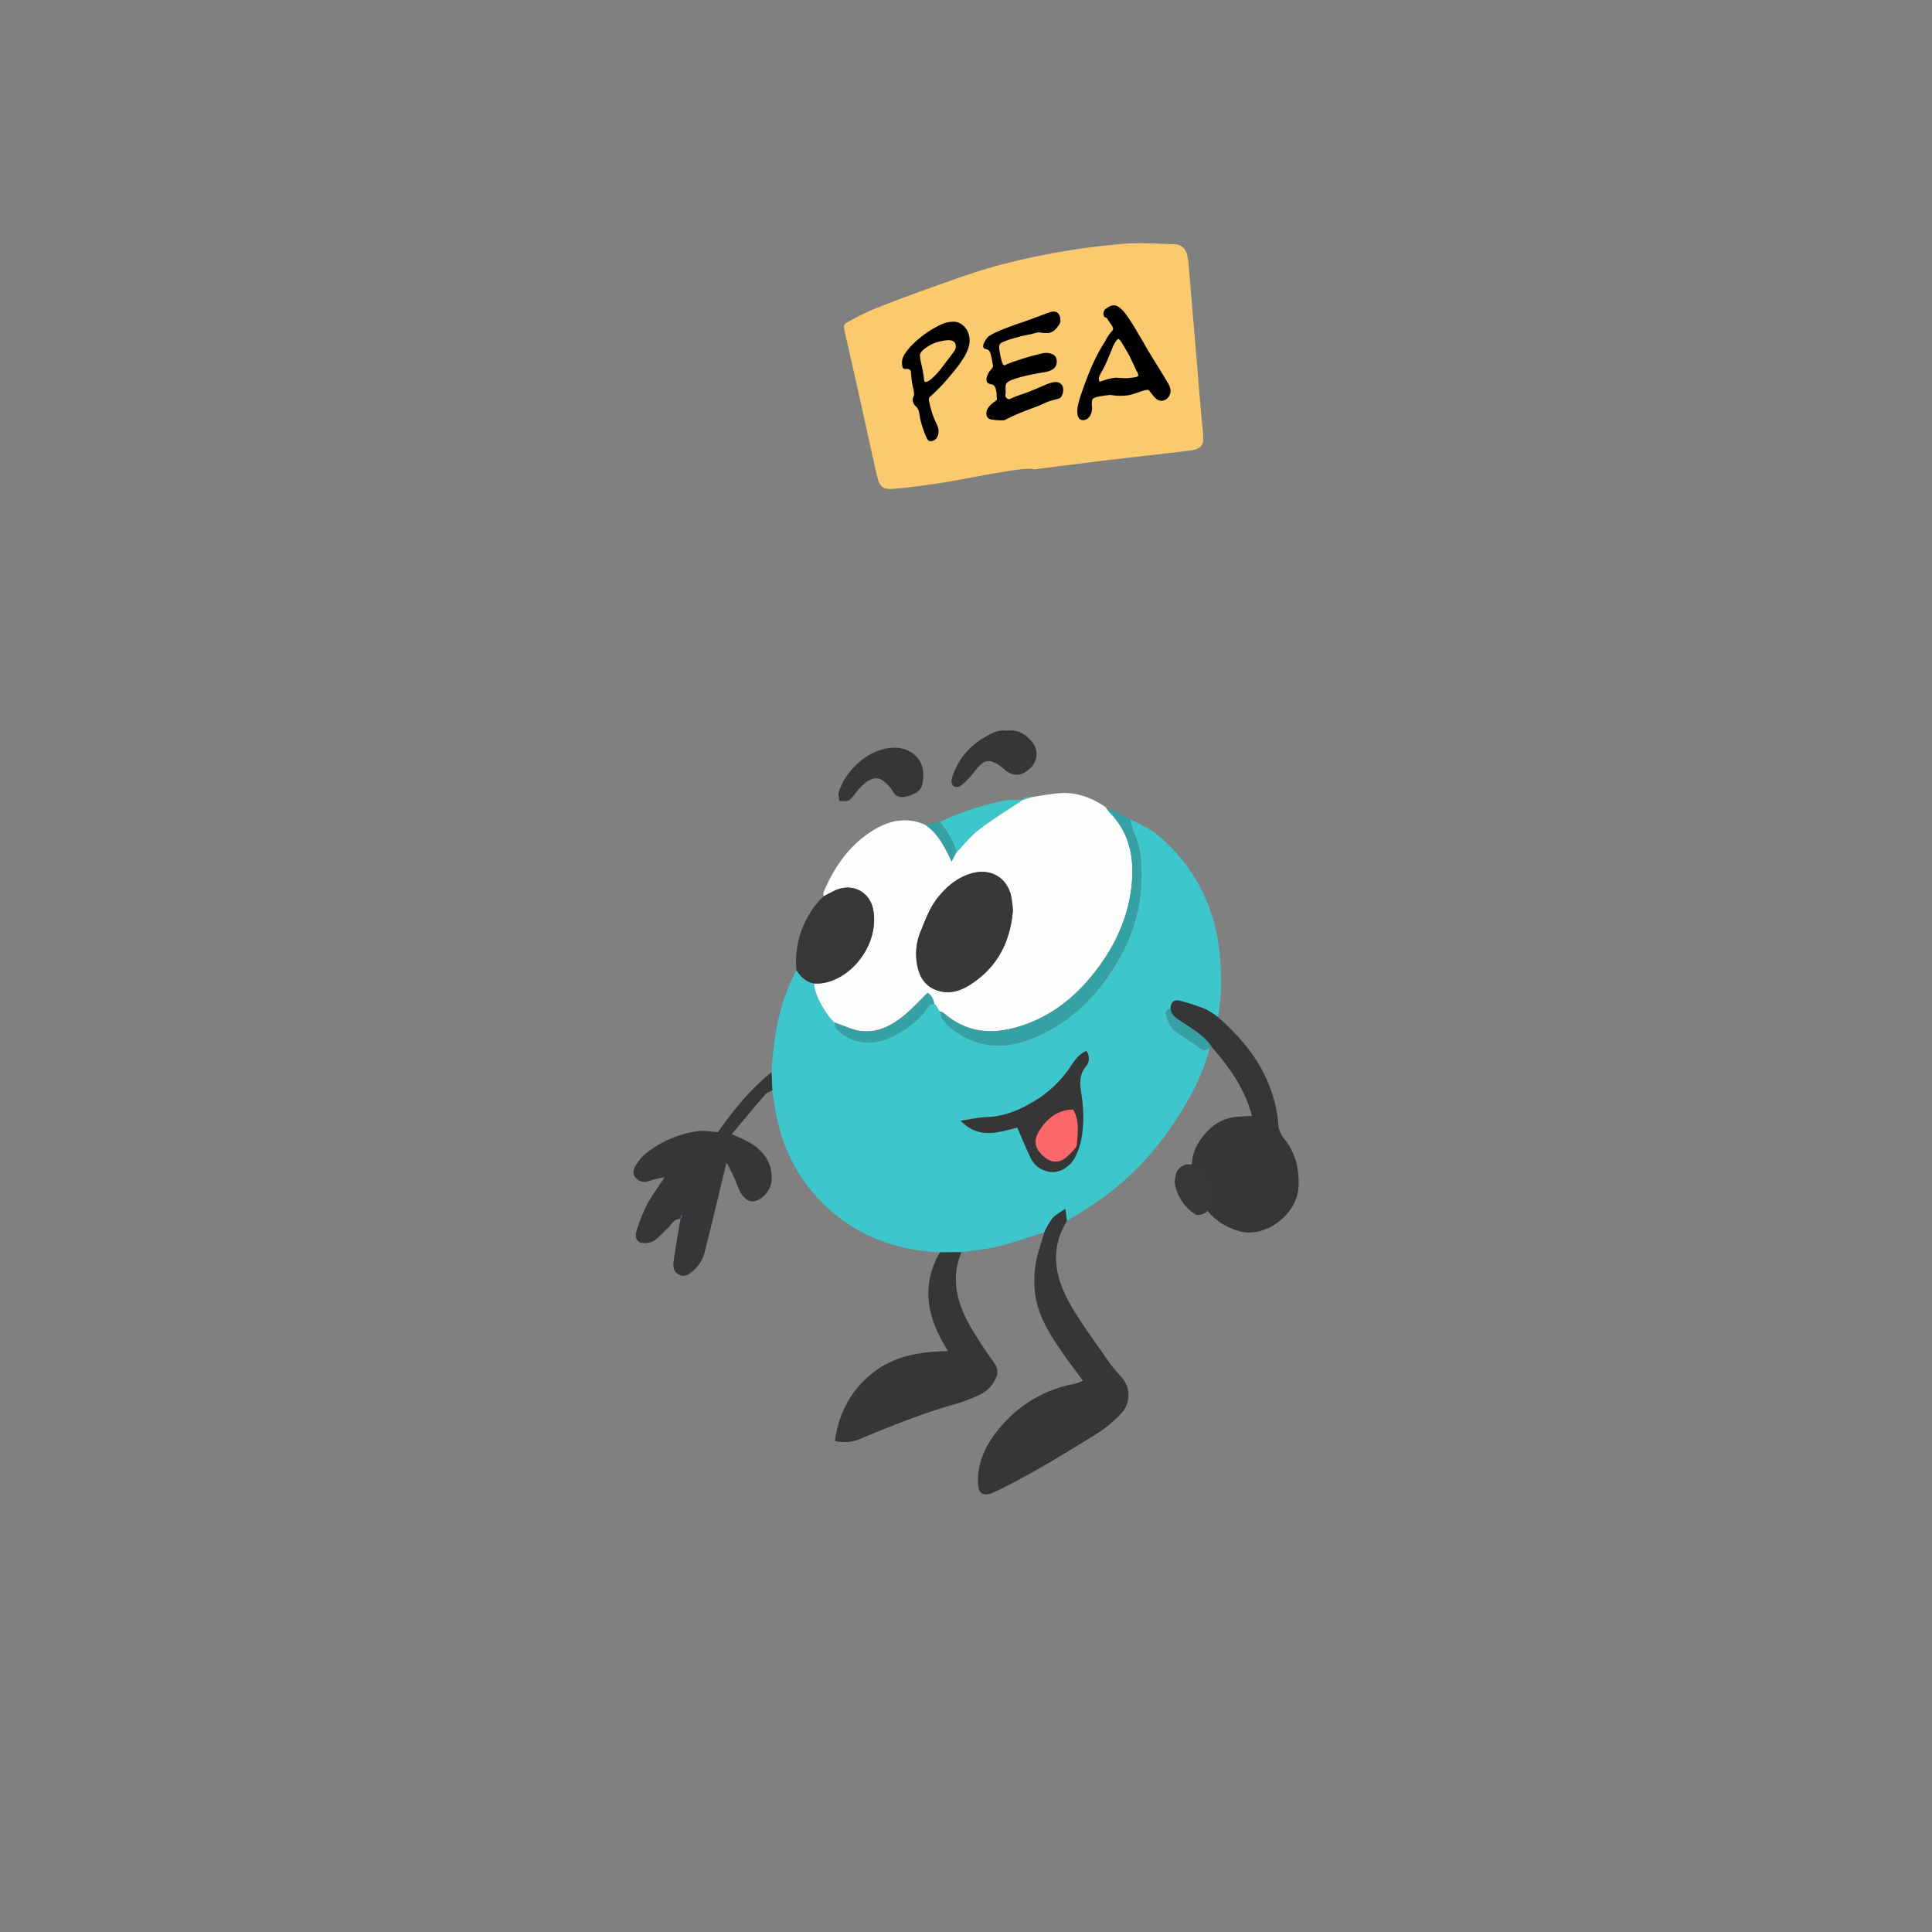 <svg id="Layer_1" data-name="Layer 1" xmlns="http://www.w3.org/2000/svg" viewBox="0 0 700 700"><rect x="0" y="0" width="700" height="700" fill="#808080" stroke="none"/><defs><style>.cls-1{fill:#3dc6cb;}.cls-2{fill:#fcfdfd;}.cls-3{fill:#353638;}.cls-4{fill:#363637;}.cls-5{fill:#373737;}.cls-6{fill:#36a1a5;}.cls-7{fill:#3dc7cb;}.cls-8{fill:#383838;}.cls-9{fill:#185ebc;}.cls-10{fill:#fc6769;}.cls-11{fill:#fcca6e;}</style></defs><title>Pea FLAT</title><path class="cls-1" d="M279.57,388.49c.67-12.88,2.81-25.4,9-36.94,1.51,2.38,3.43,4.22,6.31,4.78.6,4.63,3,8.43,5.57,12.15l1.06,1.15-.06-.06,1.07,1.05,0-.07c-.26,2,1.21,2.94,2.54,3.93,6.57,4.87,13.65,3.61,19.5.47a34.15,34.15,0,0,0,12.19-10.66c.3-.42,1.16-.46,1.77-.67l-.06,0,.95,1.09h0l1.15,1.92,0-.1c.86,4.12,4.1,6.26,7.25,8.22,9.09,5.64,18.55,5,27.92.8,13.85-6.16,23.6-16.67,30.67-29.84a60,60,0,0,0,7.09-32.43,30.15,30.15,0,0,0-2.73-11.92,26.67,26.67,0,0,1-1.33-4.67c3.4,1.95,7.19,3.46,10.13,5.95a62.05,62.05,0,0,1,21,34.46c1.76,7.7,1.95,15.36,1.75,23.11a78.3,78.3,0,0,1-1.05,8.31,28.46,28.46,0,0,0-4.53-2.9,75.31,75.31,0,0,0-9.26-3c-2.27-.58-3.3.81-3.36,3-1.15.15-1.91.71-1.6,2,.63,2.6,1.63,5,4,6.59,2.87,1.93,5.84,3.71,8.61,5.78,1.3,1,2.12.24,3.13-.21-2.59,10.24-7.64,19.33-13.51,27.95A104.3,104.3,0,0,1,389,440.78c-.86.48-1.65,1.09-2.47,1.64-.15-1.21-.3-2.42-.55-4.46-2,1.46-3.69,2.25-4.77,3.52a30.6,30.6,0,0,0-2.92,5.09c-5.79,1.75-11.52,3.73-17.38,5.18-4.11,1-8.39,1.32-12.6,1.95l-7.81.05c-13.9-.7-26.72-4.66-37.61-13.51a59.74,59.74,0,0,1-18.57-25.44c-2.43-6.39-3.57-13-4.54-19.71Zm110.07,28.34.89-2.09c2.7-5.79,2.23-11.88,1.34-17.9-.54-3.68-1.11-7.1,1.45-10.36a4.43,4.43,0,0,0,.27-5.72c-2.42,1.09-3.89,3-5.29,5a41.87,41.87,0,0,1-10.87,11.45c-6.11,4.13-12.52,7.28-20.11,7.53-2.88.1-5.73.78-9.26,1.28,6.63,6.87,13.7,4.17,20.53,2.5,1.6,3.66,3,7.16,4.65,10.58a9,9,0,0,0,7.2,5.46C384.57,425.15,388.07,422.13,389.64,416.83Z"/><path class="cls-2" d="M300.47,368.48c-2.58-3.72-5-7.52-5.57-12.15,11.33.88,23.64-12.53,21.58-26.17-1.06-7.06-7.71-10.52-14.16-7.41-1.32.64-2.61,1.33-3.92,2a4.18,4.18,0,0,1,0-1.46c3.86-9.2,9.35-17.13,18-22.48,6-3.68,12.22-4.89,18.88-1.93,4.53,3.12,7,7.87,9.48,13.27l1.74-3.31c2.73-2.8,5.18-6,8.25-8.33,5-3.84,10.48-7.14,15.74-10.67l0,0,3.05-1c3.23-.48,6.44-1.08,9.68-1.4,6.5-.65,12.26,1.45,17.52,5.13a18.08,18.08,0,0,0,1.47,1.95c6.78,6.93,8.63,15.6,7.93,24.75-.87,11.26-5.11,21.45-11.73,30.58-7.47,10.29-16.7,18.22-29.14,22.05-10.06,3.1-19.24,2.22-27.39-4.93a4.18,4.18,0,0,0-1.35-.52l0,.1-1.15-1.92h0l-.95-1.09.06,0c-.43-1.57-1-3-2.42-3.8-2.93,2.85-5.51,5.69-8.43,8.1-4.57,3.76-9.77,6.48-15.87,5.67-3.18-.42-6.19-2-9.28-3l0,.07-1.07-1.05.06.06ZM367,329.9a40.63,40.63,0,0,0-.72-5.5c-1.7-6.66-7.5-9.84-14.17-8-5.19,1.44-9.06,4.72-12.34,8.79-2.95,3.66-4.47,8-6.25,12.33a21.08,21.08,0,0,0-1,13.14c1,4.54,3.85,7.67,8.63,8.61,3.82.75,7.26-.53,10.36-2.51C361.16,350.62,366,341.57,367,329.9Z"/><path class="cls-3" d="M378.33,446.57a30.6,30.6,0,0,1,2.92-5.09c1.08-1.27,2.74-2.06,4.77-3.52.25,2,.4,3.25.55,4.46-6.23,10.05-4.43,20,.87,29.57,3.69,6.63,8.3,12.75,12.62,19a56.53,56.53,0,0,0,6.12,7.8,9.67,9.67,0,0,1,0,13.39,47.61,47.61,0,0,1-8.33,7c-11.83,7.3-23.65,14.64-36.18,20.77-4.75,2.32-7.68,2.7-7.33-4.48.36-7.4,3.74-13.33,8.35-18.65a45.56,45.56,0,0,1,26.55-15.41,21.17,21.17,0,0,0,3.13-1.15c-2.31-3.13-4.49-6-6.56-8.92-4.68-6.65-9.25-13.45-10.64-21.64a37,37,0,0,1,0-11.26C375.75,454.44,377.24,450.53,378.33,446.57Z"/><path class="cls-3" d="M424.09,365.57c.06-2.2,1.09-3.59,3.36-3a75.31,75.31,0,0,1,9.26,3,28.46,28.46,0,0,1,4.53,2.9c9.28,8.1,16.8,17.42,20.21,29.5a42.17,42.17,0,0,1,1.68,9.21,8.76,8.76,0,0,0,2.13,5.35c4.12,5.18,5.61,11,5.21,17.64-.61,10.11-12.34,18.65-21.53,15.88-9.57-2.89-14.42-9.3-16.6-18.41-1.78-7.44.61-13.58,6.12-18.73a16.25,16.25,0,0,1,10.3-4.32c1.45-.11,2.91-.16,4.85-.25-2.6-9.91-8.14-17.61-14.47-24.86-2.87-4.35-7.34-6.81-11.51-9.59C425.93,368.78,424.42,367.71,424.09,365.57Z"/><path class="cls-3" d="M279.57,388.49l.25,6.6a8.71,8.71,0,0,0-2.56,1.45c-4,4.62-7.88,9.33-12.12,14.39,4.17,1.85,7.78,3.23,10.57,6.23a13.39,13.39,0,0,1,3.87,10.35,8.3,8.3,0,0,1-2.71,5.67c-3.29,3.27-6.58,2.66-8.77-1.5-.84-1.6-1.36-3.38-2.09-5-.68-1.51-1.43-3-2.19-4.47a3.29,3.29,0,0,0-.65-.77c-2.53,10.42-5,21-7.7,31.54a13.42,13.42,0,0,1-4.46,7.6c-1.41,1.1-2.85,2.32-4.92,1.28-2.22-1.12-2.29-3.19-2-5.08.68-5.06,1.63-10.08,2.47-15.12l.79-1.08-.55-.37-.32,1.39c-2.38,0-3.16,2.14-4.58,3.41-1.7,1.54-3.17,3.43-5.09,4.61a6.5,6.5,0,0,1-4.61.62c-1.94-.52-2.08-2.68-1.59-4.21a58.47,58.47,0,0,1,3.83-9.59c1.68-3.19,3.88-6.1,6.36-9.91a40.58,40.58,0,0,0-5.6,1.33,4.05,4.05,0,0,1-4.9-1.18c-1.32-1.47-.79-3.16.17-4.59a17.45,17.45,0,0,1,3.11-3.81,38.46,38.46,0,0,1,19.26-8.43c2.21-.34,4.55.19,7.29.34C265.57,402.46,271.75,394.73,279.57,388.49Z"/><path class="cls-4" d="M340.54,453.75l7.81-.05c-3.82,9.21-1.81,17.88,2.79,26.12a142.88,142.88,0,0,0,8.91,13.71c1.6,2.23,1.76,4.12.46,6.39a11.82,11.82,0,0,1-5.6,5.44,67,67,0,0,1-7.83,3.09c-12,3.29-23.45,7.92-34.89,12.65a14.63,14.63,0,0,1-9.67,1c1.33-10,5.7-18.21,13.42-24.47s17.22-7.94,27.56-8.09C336.06,477.84,333.41,466.12,340.54,453.75Z"/><path class="cls-5" d="M298.4,324.74c1.31-.66,2.6-1.35,3.92-2,6.45-3.11,13.1.35,14.16,7.41,2.06,13.64-10.25,27-21.58,26.17-2.88-.56-4.8-2.4-6.31-4.78a33,33,0,0,1,9-26l1-.91Z"/><path class="cls-6" d="M340.53,366.5a4.18,4.18,0,0,1,1.35.52c8.15,7.15,17.33,8,27.39,4.93,12.44-3.83,21.67-11.76,29.14-22.05,6.62-9.13,10.86-19.32,11.73-30.58.7-9.15-1.15-17.82-7.93-24.75a18.08,18.08,0,0,1-1.47-1.95l6.64,3,2,1.05,0,0a26.67,26.67,0,0,0,1.33,4.67,30.15,30.15,0,0,1,2.73,11.92,60,60,0,0,1-7.09,32.43c-7.07,13.17-16.82,23.68-30.67,29.84-9.37,4.18-18.83,4.84-27.92-.8C344.63,372.76,341.39,370.62,340.53,366.5Z"/><path class="cls-3" d="M334.48,280.86c.12,5.36-1.8,6.5-5.94,7.7-2,.57-4,.26-5.1-1.94a8.61,8.61,0,0,0-1.19-1.58c-3.49-4.16-6.24-4.11-10.66.4-1.37,1.38-2.32,3.23-3.82,4.4-.82.64-2.4.31-3.64.41-.09-1.07-.5-2.24-.22-3.22,1.84-6.55,9.57-15.53,19.49-16.11C329,270.58,334.79,274.35,334.48,280.86Z"/><path class="cls-3" d="M364.94,264.76c4.16-.6,7,1.52,9.39,4.55a6.9,6.9,0,0,1-.67,8.65c-3.2,3.21-6.07,3.6-9.23,1.24-.4-.3-.72-.7-1.12-1-4.93-3.69-6.79-3.3-10.56,1.8a27.15,27.15,0,0,1-4.79,4.79,2.61,2.61,0,0,1-2.57,0,3,3,0,0,1-.54-2.63,25.18,25.18,0,0,1,11.68-14.91C359.09,265.73,361.75,264.24,364.94,264.76Z"/><path class="cls-7" d="M370.52,289.83c-5.26,3.53-10.71,6.83-15.74,10.67-3.07,2.35-5.52,5.53-8.25,8.33-1-4.21-3.4-7.71-6.06-11a102.36,102.36,0,0,1,23.67-7.8A37.6,37.6,0,0,1,370.52,289.83Z"/><path class="cls-6" d="M424.09,365.57c.33,2.14,1.84,3.21,3.54,4.34,4.17,2.78,8.64,5.24,11.51,9.59l-.94.2c-1,.45-1.83,1.18-3.13.21-2.77-2.07-5.74-3.85-8.61-5.78-2.34-1.57-3.34-4-4-6.59C422.18,366.28,422.94,365.72,424.09,365.57Z"/><path class="cls-6" d="M340.47,297.8c2.66,3.32,5,6.82,6.06,11l-1.74,3.31c-2.52-5.4-5-10.15-9.48-13.27Z"/><path class="cls-7" d="M373.54,288.89l-3.05,1C371.11,288.27,372.4,288.82,373.54,288.89Z"/><path class="cls-1" d="M409.42,296.68l-2-1.05Z"/><path class="cls-2" d="M298.55,324.65l-1,.91C297.87,325.25,298.21,325,298.55,324.65Z"/><path class="cls-4" d="M390.53,416.83c-1.57,5.3-6,8.32-10.09,7.76a9,9,0,0,1-7.2-5.46c-1.61-3.42-3.05-6.92-4.65-10.58-6.83,1.67-13.9,4.37-20.53-2.5,3.53-.5,6.38-1.18,9.26-1.28,7.59-.25,14-3.4,20.11-7.53a41.87,41.87,0,0,0,10.87-11.45c1.4-2.05,2.87-3.94,5.29-5a4.43,4.43,0,0,1-.27,5.72c-2.56,3.26-2,6.68-1.45,10.36.89,6,1.07,15.08-1.64,20.88l-1-1.27c.32-4.26,2-10.56-.44-14.45-5.86.2-9.76,3.65-12.4,8.11-2,3.35-1.41,6.12,2,9,2.76,2.36,5.71,2.29,8.41-.22.84-.79,1.64-1.63,2.45-2.44C389.34,416.57,390.38,416.7,390.53,416.83Z"/><path class="cls-6" d="M302.51,370.55c3.09,1.05,6.1,2.62,9.28,3,6.1.81,11.3-1.91,15.87-5.67,2.92-2.41,5.5-5.25,8.43-8.1,1.44.77,2,2.23,2.42,3.8-.61.21-1.47.25-1.77.67A34.15,34.15,0,0,1,324.55,375c-5.85,3.14-12.93,4.4-19.5-.47C303.72,373.49,302.25,372.57,302.51,370.55Z"/><path class="cls-6" d="M339.41,364.68l1.15,1.92Z"/><path class="cls-6" d="M338.45,363.58l.95,1.09Z"/><path class="cls-6" d="M300.47,368.48l1.06,1.15Z"/><path class="cls-6" d="M301.47,369.57l1.07,1.05Z"/><path class="cls-8" d="M367,329.9c-1,11.67-5.83,20.72-15.46,26.87-3.1,2-6.54,3.26-10.36,2.51-4.78-.94-7.59-4.07-8.63-8.61a21.08,21.08,0,0,1,1-13.14c1.78-4.29,3.3-8.67,6.25-12.33,3.28-4.07,7.15-7.35,12.34-8.79,6.67-1.85,12.47,1.33,14.17,8A40.63,40.63,0,0,1,367,329.9Z"/><path class="cls-9" d="M246.44,441.56l.32-1.39.55.37-.79,1.08Z"/><path class="cls-10" d="M390.19,414.45a3,3,0,0,1-1,2c-.81.81-1.61,1.65-2.45,2.44-2.7,2.51-5.65,2.58-8.41.22-3.39-2.88-3.95-5.65-2-9,2.64-4.46,6.54-7.91,12.4-8.11C391.16,405.89,390.5,410.19,390.19,414.45Z"/><path class="cls-5" d="M425.57,428.17c.13-.72.24-1.45.38-2.17a4.78,4.78,0,0,1,7.22-3.43c6.07,3.28,7.73,12.23,4,16.49a4.82,4.82,0,0,1-3.81,1.09,16.52,16.52,0,0,1-7.69-11.39l-.06-.68Z"/><path class="cls-11" d="M374.61,170.08c7.9-1,15.8-2,23.71-3,10.83-1.3,21.66-2.5,32.49-3.78,4.61-.54,5.52-2.07,5.06-6.61-1-9.61-1.7-19.25-2.52-28.88Q432,111.92,430.67,96a20.15,20.15,0,0,0-.58-3.72c-.61-2.23-2-3.73-4.46-3.78-6.15-.13-12.33-.68-18.43-.18a262.25,262.25,0,0,0-45.44,7.83c-8,2.12-15.77,5-23.57,7.77q-11.15,3.92-22.11,8.3a98.37,98.37,0,0,0-9.34,4.71c-1.25.66-1,1.78-.75,2.95q2.86,12.5,5.64,25c2.05,9.16,4,18.33,6.12,27.48.9,3.95,2.08,5.09,6,4.77,5.84-.48,11.66-1.33,17.46-2.2C349.93,173.63,372.38,168.68,374.61,170.08Z"/><path d="M343.15,116.82a11.22,11.22,0,0,1,2.89-.24,5.08,5.08,0,0,1,2.48,1,6.69,6.69,0,0,1,2.67,4.42,7.82,7.82,0,0,1-.2,3.6,16.12,16.12,0,0,1-1.9,4.15,43.75,43.75,0,0,1-3.65,5c-1.73,2.09-3.14,3.74-4.26,4.91s-2,2-2.56,2.59c-.95.86-1.52,1.4-1.73,1.6a1.11,1.11,0,0,0-.34.67,5.42,5.42,0,0,0,.17,1.29,37,37,0,0,0,1.2,4.39c.4,1.12.82,2.14,1.26,3.09a12.27,12.27,0,0,1,.74,1.78,4.78,4.78,0,0,1-.26,3.1,2.71,2.71,0,0,1-1.91,1.61,1.7,1.7,0,0,1-1.15-.07,2.45,2.45,0,0,1-.87-1.1,24,24,0,0,1-1.24-3.11,36.86,36.86,0,0,1-1.15-4.09c0-.24-.09-.5-.13-.77s-.09-.51-.12-.73-.06-.38-.08-.48a3.3,3.3,0,0,0-.08-.42,4.07,4.07,0,0,0-1.14-1.81,3.61,3.61,0,0,1-1-1.6,3.05,3.05,0,0,1-.1-.82,2.8,2.8,0,0,1,.15-.68l.18-.5a2.72,2.72,0,0,0,.15-1.1,11.45,11.45,0,0,0-.32-1.85,33.42,33.42,0,0,1-.66-4.12c-.13-1.43-.18-2.07-.15-1.93a1.07,1.07,0,0,0-.57-.72,1.78,1.78,0,0,0-1-.21,2.8,2.8,0,0,1-1-.08.82.82,0,0,1-.46-.65,5.63,5.63,0,0,1-.1-2.59,7.08,7.08,0,0,1,1.06-2.34,22.42,22.42,0,0,1,3.31-3.82,36.35,36.35,0,0,1,4.35-3.53,35.16,35.16,0,0,1,4.29-2.57A13.64,13.64,0,0,1,343.15,116.82Zm-1.57,6.67a19.78,19.78,0,0,0-3.11.86,15.09,15.09,0,0,0-3.16,1.78,6.55,6.55,0,0,0-1.62,1.52,2.32,2.32,0,0,0-.37,1.45,21.86,21.86,0,0,0,.49,2.77c.3,1.3.54,2.52.73,3.63.08.46.14.95.18,1.43s.09.77.1.83c.11.5.39.7.85.61a5.46,5.46,0,0,0,2-1.28,23.89,23.89,0,0,0,2.64-2.73c.47-.54.94-1.16,1.44-1.84s.91-1.25,1.27-1.69q2.21-2.79,2.84-3.79a3,3,0,0,0,.38-2.23C345.92,123.39,344.37,122.94,341.58,123.49Z"/><path d="M381.21,112.92c1.68-.22,2.67.59,2.94,2.43a3.44,3.44,0,0,1-.08,1.69,5.8,5.8,0,0,1-1,1.49,5,5,0,0,1-2.83,2.07,7.85,7.85,0,0,1-1.54.06,14.79,14.79,0,0,1-1.52-.14,7.7,7.7,0,0,0-.94-.09c-.28,0-1.19.25-2.68.64l-.64.12-1.37.28c-.58.12-1.31.29-2.17.51s-1.7.46-2.48.7a26.89,26.89,0,0,0-3.78,1.36,1.79,1.79,0,0,0-1.06,1.21,8.45,8.45,0,0,0,.2,2.57,23.1,23.1,0,0,0,.84,3.53c.27.73.58,1.07.93,1a11.75,11.75,0,0,1,1.38-.61c1-.42,2.11-.81,3.28-1.17a87.18,87.18,0,0,1,9.41-2.63,5.64,5.64,0,0,1,3.18.39,2.41,2.41,0,0,1,1.52,1.87,4.06,4.06,0,0,1-.23,2.34,3.37,3.37,0,0,1-1.53,1.5,8,8,0,0,1-2.62.81c-3.09.52-5.54,1-7.37,1.46a33,33,0,0,0-4.38,1.33,4.64,4.64,0,0,0-2,1.21,2.09,2.09,0,0,0-.31,1,10.66,10.66,0,0,0,0,1.52c0,.57,0,.95,0,1.14a3.41,3.41,0,0,0-.08,1,1.37,1.37,0,0,0,.56.82,1.09,1.09,0,0,0,.86.31s.49-.2,1.39-.6,2-.8,3.38-1.25,3.14-1.16,5.1-2,3.33-1.42,4.09-1.72a10.52,10.52,0,0,1,2.47-.63,3,3,0,0,1,1.95.43,2.4,2.4,0,0,1,1.11,1.84,4.59,4.59,0,0,1-.16,1.81,3.83,3.83,0,0,1-.72,1.49,2.68,2.68,0,0,1-1.2.55l-2.22.61a19.06,19.06,0,0,0-2.87,1.11c-.8.38-1.8.8-3,1.25l-3.72,1.4q-1.93.74-4.28,1.8c-.39.17-1,.46-1.81.87s-1.24.63-1.3.64a17.66,17.66,0,0,1-4.21-.17,3.06,3.06,0,0,1-1.56-.49,2,2,0,0,1-.72-1.34,3.3,3.3,0,0,1,.59-2.42,7.89,7.89,0,0,1,2.27-2.22A4.71,4.71,0,0,0,361,145a.71.71,0,0,0,.18-.44c0-.15,0-.48-.09-1a6,6,0,0,1,0-.64,3.38,3.38,0,0,0-.06-.77,6.57,6.57,0,0,0-.64-2.17,1.53,1.53,0,0,0-1-.69,4.6,4.6,0,0,1-1.43-.48c-.25-.15-.43-.55-.55-1.19a3.58,3.58,0,0,1,.36-1.64,6.52,6.52,0,0,1,1.27-2.06,5.2,5.2,0,0,0,.66-.94,1.77,1.77,0,0,0,0-1c-.31-1.67-.54-2.82-.7-3.47a4,4,0,0,0-.6-1.4,2,2,0,0,0-1.08-.61,3,3,0,0,1-.74-.29.76.76,0,0,1-.35-.57,3.26,3.26,0,0,1,.59-1.92,8.18,8.18,0,0,1,1.31-1.82,19.76,19.76,0,0,1,3.72-1.92c2.19-1,4.94-2,8.26-3.12,1.3-.44,2.59-.9,3.88-1.38l3.43-1.27c1-.38,1.82-.68,2.46-.91A7.94,7.94,0,0,1,381.21,112.92Z"/><path d="M402.41,143.09a37.13,37.13,0,0,0-5,.75c-.93.26-1.48.6-1.65,1a6,6,0,0,0-.12,2.42,5.81,5.81,0,0,1-.24,2.36,4.32,4.32,0,0,1-1.07,1.79,2.56,2.56,0,0,1-1.47.76,2,2,0,0,1-1.78-.44,3.41,3.41,0,0,1-.72-2,8.8,8.8,0,0,1,.2-2.82,34,34,0,0,1,1.12-4q.8-2.31,2.09-5.74,1.18-3.13,2.34-5.63c.77-1.65,1.43-3,2-4s1-1.84,1.43-2.5l.78-1.23a18.41,18.41,0,0,1,1.75-2.87c.26-.31.49-.57.67-.77a3.73,3.73,0,0,0,.43-.6.9.9,0,0,0,.14-.53,4.19,4.19,0,0,0-.83-1.63c-.51-.73-.84-1.21-1-1.42a3.39,3.39,0,0,0-.38-.66,1.66,1.66,0,0,0-.52-.29,1,1,0,0,1-.57-.44,2.77,2.77,0,0,1-.2-.84,2.23,2.23,0,0,1,1.2-2.12,5.1,5.1,0,0,1,2.21-1,3.28,3.28,0,0,1,2.22.66,11.55,11.55,0,0,1,2.31,2.33,47,47,0,0,1,2.85,4.24c1.09,1.78,2.51,4.16,4.23,7.15,1.11,2,2.69,4.54,4.71,7.79s3.24,5.32,3.74,6.19a5.66,5.66,0,0,1,.81,2.22,3.65,3.65,0,0,1-.78,2.69A3.17,3.17,0,0,1,421,145.2c-1.09.08-2.15-.54-3.2-1.84-.7-.92-1.16-1.51-1.39-1.76a.93.93,0,0,0-.83-.35,12.16,12.16,0,0,0-2.54.69c-1.24.44-2.19.75-2.85.95a12.55,12.55,0,0,1-2.47.44,18.47,18.47,0,0,1-2.54.06,19.11,19.11,0,0,1-1.93-.18Zm6.51-6.12c2.38-.21,3.55-.49,3.51-.86a3.77,3.77,0,0,0-.17-.93c-.08-.18-.25-.45-.45-.8s-.5-1-1-2.1-1-2.07-1.4-2.93-.88-1.68-1.34-2.44c-.93-1.6-1.59-2.69-2-3.27s-.7-.85-.93-.83-.25.15-.49.42a7.49,7.49,0,0,0-.8,1.14,11.42,11.42,0,0,0-.86,1.81c-.18.48-.51,1.31-1,2.47s-1,2.46-1.71,3.9c-.24.54-.6,1.22-1.06,2a15.86,15.86,0,0,0-.91,1.79,2.18,2.18,0,0,0-.16,1.08,2.3,2.3,0,0,0,.15.68.33.33,0,0,0,.37.2c-.19,0,.36-.19,1.64-.61a18.64,18.64,0,0,1,4.1-.85l1.61.1A19.2,19.2,0,0,0,408.92,137Z"/></svg>
